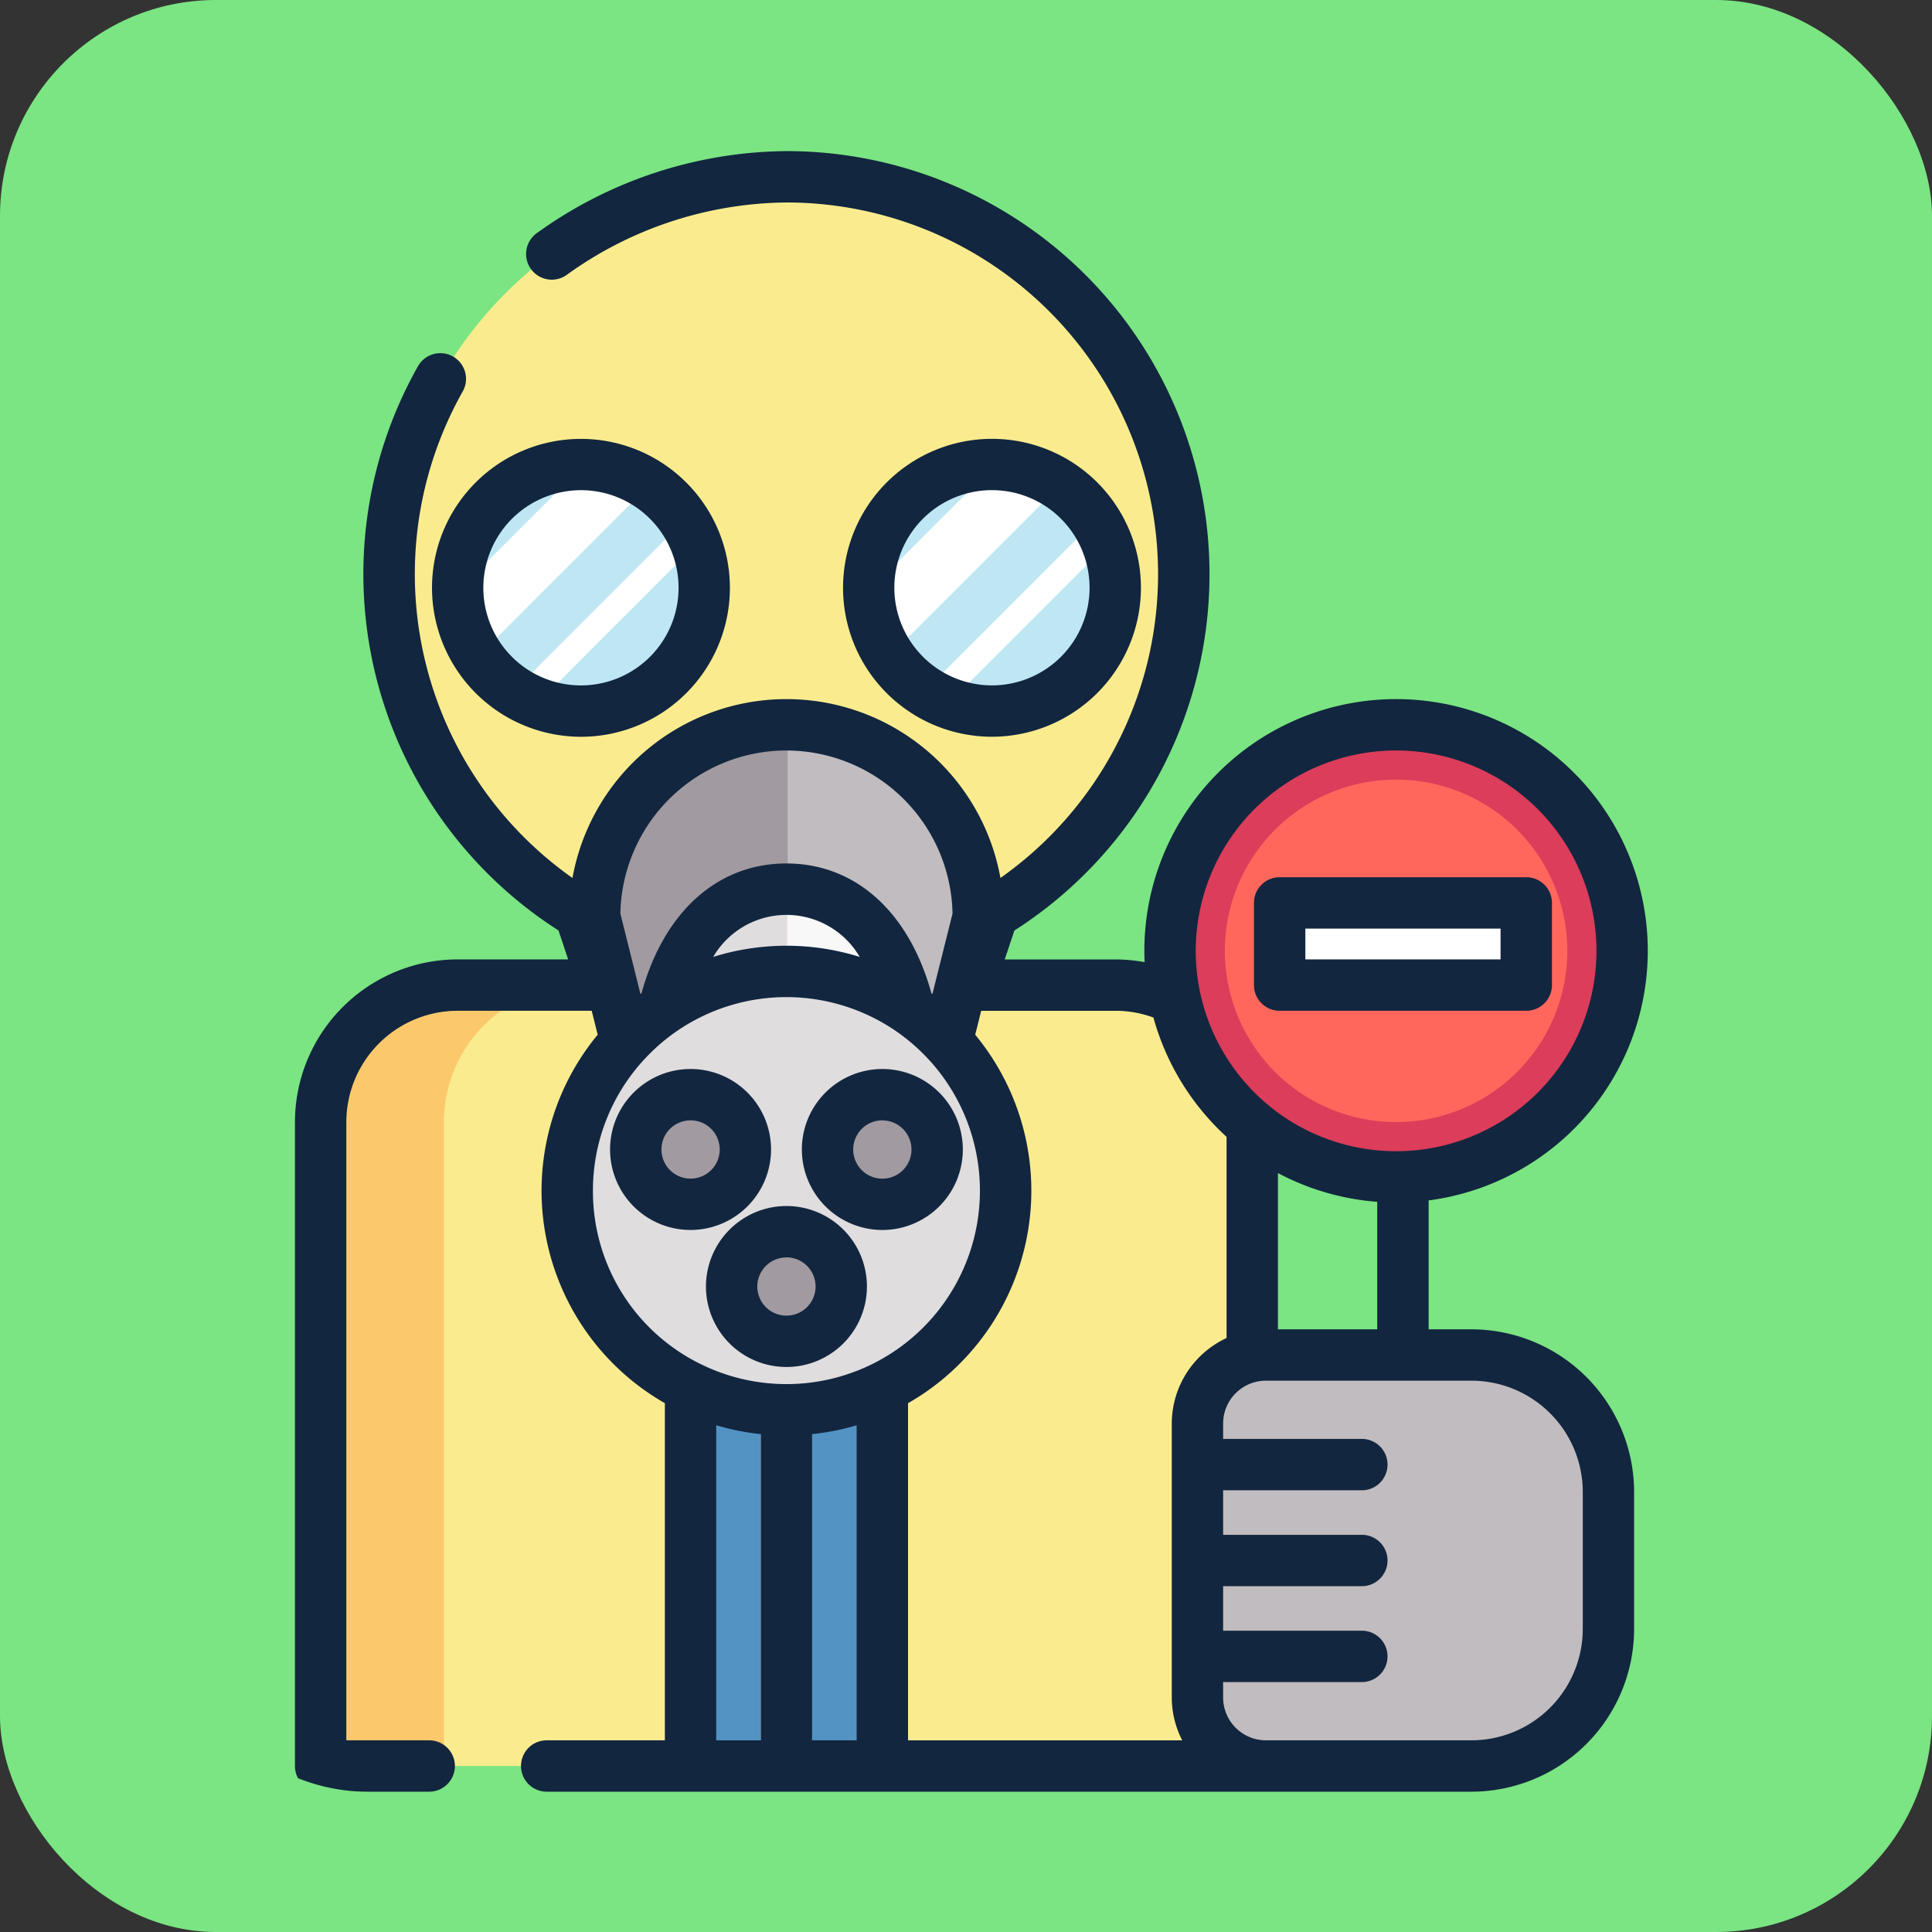 <svg xmlns="http://www.w3.org/2000/svg" xmlns:xlink="http://www.w3.org/1999/xlink" width="179" height="179" viewBox="0 0 179 179">
  <rect x="0" y="0" width="179" height="179" fill="#333333" stroke="none"/>
  <defs>
    <clipPath id="clip-path">
      <rect id="Rectángulo_35661" data-name="Rectángulo 35661" width="152" height="152" rx="20" transform="translate(719 472)" fill="#3ca8f4"/>
    </clipPath>
  </defs>
  <g id="Grupo_102482" data-name="Grupo 102482" transform="translate(-705 -458)">
    <rect id="Rectángulo_35500" data-name="Rectángulo 35500" width="179" height="179" rx="20" transform="translate(705 458)" fill="#7ae582"/>
    <g id="Enmascarar_grupo_102" data-name="Enmascarar grupo 102" clip-path="url(#clip-path)">
      <g id="toxico_1_" data-name="toxico (1)" transform="translate(719 472)">
        <path id="Trazado_158162" data-name="Trazado 158162" d="M94.884,78.548a12.638,12.638,0,0,0-5.556-1.279H28.4A12.694,12.694,0,0,0,15.708,89.963V149.62h86.313v-.127a6.346,6.346,0,0,1-5.077-6.22V117.888a6.346,6.346,0,0,1,5.077-6.22V90.251A20.945,20.945,0,0,1,94.884,78.548Z" fill="#faec8e"/>
        <path id="Trazado_158163" data-name="Trazado 158163" d="M39.825,77.27H28.4A12.694,12.694,0,0,0,15.708,89.963v59.658H27.131V89.963A12.694,12.694,0,0,1,39.825,77.27Z" fill="#fbc96c"/>
        <path id="Trazado_158164" data-name="Trazado 158164" d="M58.864,2.38A36.814,36.814,0,0,0,39.733,70.644l2.208,6.626H75.787L78,70.644A36.814,36.814,0,0,0,58.864,2.38Z" fill="#faec8e"/>
        <circle id="Elipse_4575" data-name="Elipse 4575" cx="11.424" cy="11.424" r="11.424" transform="translate(28.401 29.036)" fill="#bee7f3"/>
        <g id="Grupo_101940" data-name="Grupo 101940">
          <path id="Trazado_158165" data-name="Trazado 158165" d="M46.154,30.956a11.354,11.354,0,0,0-6.024-1.91L28.412,40.765a11.349,11.349,0,0,0,1.91,6.024Z" fill="#fff"/>
          <path id="Trazado_158166" data-name="Trazado 158166" d="M49.393,34.223,33.588,50.028A11.383,11.383,0,0,0,35.8,51.151L50.516,36.432A11.35,11.35,0,0,0,49.393,34.223Z" fill="#fff"/>
        </g>
        <circle id="Elipse_4576" data-name="Elipse 4576" cx="11.424" cy="11.424" r="11.424" transform="translate(66.48 29.036)" fill="#bee7f3"/>
        <g id="Grupo_101941" data-name="Grupo 101941">
          <path id="Trazado_158167" data-name="Trazado 158167" d="M84.234,30.956a11.354,11.354,0,0,0-6.024-1.91L66.492,40.765a11.35,11.35,0,0,0,1.91,6.024Z" fill="#fff"/>
          <path id="Trazado_158168" data-name="Trazado 158168" d="M87.473,34.223,71.668,50.028a11.392,11.392,0,0,0,2.209,1.123L88.6,36.432A11.367,11.367,0,0,0,87.473,34.223Z" fill="#fff"/>
        </g>
        <rect id="Rectángulo_35663" data-name="Rectángulo 35663" width="17.77" height="35.046" transform="translate(49.979 114.575)" fill="#5293c4"/>
        <path id="Trazado_158169" data-name="Trazado 158169" d="M58.864,149.462a2.38,2.38,0,0,1-2.38-2.38V116.618a2.38,2.38,0,0,1,4.76,0v30.464A2.38,2.38,0,0,1,58.864,149.462Z" fill="#fff"/>
        <path id="Trazado_158170" data-name="Trazado 158170" d="M58.864,53.153a17.769,17.769,0,0,0-17.77,17.77l2.891,11.57H73.744l2.891-11.57A17.769,17.769,0,0,0,58.864,53.153Z" fill="#c1bcbf"/>
        <path id="Trazado_158171" data-name="Trazado 158171" d="M58.864,53.153a17.769,17.769,0,0,0-17.77,17.77l2.891,11.57H58.97V53.155Z" fill="#a19aa0"/>
        <path id="Trazado_158172" data-name="Trazado 158172" d="M58.864,68.384c-6.191,0-9.91,5.068-11.341,11.075H70.206C68.774,73.452,65.056,68.384,58.864,68.384Z" fill="#f9f8f9"/>
        <g id="Grupo_101942" data-name="Grupo 101942">
          <path id="Trazado_158173" data-name="Trazado 158173" d="M58.864,68.384c-6.191,0-9.91,5.068-11.341,11.075H58.944V68.386Z" fill="#e0dddf"/>
          <path id="Trazado_158174" data-name="Trazado 158174" d="M70.206,79.459a20.276,20.276,0,1,1-22.682,0,20.323,20.323,0,0,1,22.682,0Z" fill="#e0dddf"/>
        </g>
        <g id="Grupo_101943" data-name="Grupo 101943">
          <path id="Trazado_158175" data-name="Trazado 158175" d="M72.827,92.5a5.077,5.077,0,1,0-5.077,5.077A5.076,5.076,0,0,0,72.827,92.5Z" fill="#a19aa0"/>
          <path id="Trazado_158176" data-name="Trazado 158176" d="M63.942,105.194a5.077,5.077,0,1,0-5.077,5.077A5.076,5.076,0,0,0,63.942,105.194Z" fill="#a19aa0"/>
          <path id="Trazado_158177" data-name="Trazado 158177" d="M55.056,92.5a5.077,5.077,0,1,0-5.077,5.077A5.076,5.076,0,0,0,55.056,92.5Z" fill="#a19aa0"/>
        </g>
        <path id="Trazado_158178" data-name="Trazado 158178" d="M135.023,124.234v12.693a12.694,12.694,0,0,1-12.693,12.693H103.29a6.425,6.425,0,0,1-1.269-.127,6.346,6.346,0,0,1-5.077-6.22V117.888a6.346,6.346,0,0,1,5.077-6.22,6.423,6.423,0,0,1,1.269-.127h19.04A12.693,12.693,0,0,1,135.023,124.234Z" fill="#c1bcbf"/>
        <path id="Trazado_158179" data-name="Trazado 158179" d="M115.349,53.153A20.941,20.941,0,1,1,94.405,74.1,20.944,20.944,0,0,1,115.349,53.153Z" fill="#db3d5a"/>
        <path id="Trazado_158180" data-name="Trazado 158180" d="M115.349,58.23A15.865,15.865,0,1,1,99.482,74.1,15.867,15.867,0,0,1,115.349,58.23Z" fill="#ff675c"/>
        <rect id="Rectángulo_35664" data-name="Rectángulo 35664" width="22.848" height="7.616" transform="translate(104.56 69.654)" fill="#fff"/>
        <path id="Trazado_158181" data-name="Trazado 158181" d="M57.437,92.5a7.457,7.457,0,1,0-7.457,7.457A7.466,7.466,0,0,0,57.437,92.5Zm-10.155,0a2.7,2.7,0,1,1,2.7,2.7A2.7,2.7,0,0,1,47.282,92.5Z" fill="#12263f"/>
        <path id="Trazado_158182" data-name="Trazado 158182" d="M67.75,99.958A7.457,7.457,0,1,0,60.292,92.5,7.466,7.466,0,0,0,67.75,99.958Zm0-10.154a2.7,2.7,0,1,1-2.7,2.7A2.7,2.7,0,0,1,67.75,89.8Z" fill="#12263f"/>
        <path id="Trazado_158183" data-name="Trazado 158183" d="M51.407,105.194a7.457,7.457,0,1,0,7.457-7.457A7.466,7.466,0,0,0,51.407,105.194Zm7.457-2.7a2.7,2.7,0,1,1-2.7,2.7A2.7,2.7,0,0,1,58.864,102.5Z" fill="#12263f"/>
        <path id="Trazado_158184" data-name="Trazado 158184" d="M39.825,54.263a13.8,13.8,0,1,0-13.8-13.8A13.819,13.819,0,0,0,39.825,54.263Zm0-22.848a9.044,9.044,0,1,1-9.044,9.044A9.054,9.054,0,0,1,39.825,31.415Z" fill="#12263f"/>
        <path id="Trazado_158185" data-name="Trazado 158185" d="M91.708,40.459a13.8,13.8,0,1,0-13.8,13.8A13.819,13.819,0,0,0,91.708,40.459Zm-22.848,0A9.044,9.044,0,1,1,77.9,49.5,9.054,9.054,0,0,1,68.86,40.459Z" fill="#12263f"/>
        <path id="Trazado_158186" data-name="Trazado 158186" d="M122.33,109.161h-3.967V97.218A23.321,23.321,0,1,0,92.025,74.1c0,.347.012.694.028,1.042a15.163,15.163,0,0,0-2.726-.248H79.089l.894-2.682A39.193,39.193,0,0,0,58.864,0a40.075,40.075,0,0,0-23.1,7.579,2.38,2.38,0,1,0,2.772,3.869A35.276,35.276,0,0,1,58.864,4.76,34.433,34.433,0,0,1,78.69,67.344a20.145,20.145,0,0,0-39.651,0A34.454,34.454,0,0,1,28.869,22.273a2.38,2.38,0,0,0-4.144-2.342,39.191,39.191,0,0,0,13.02,52.276l.894,2.682H28.4A15.091,15.091,0,0,0,13.328,89.962V149.62a2.38,2.38,0,0,0,2.38,2.38H25.765a2.38,2.38,0,1,0,0-4.76H18.088V89.963A10.325,10.325,0,0,1,28.4,79.649H40.822l.554,2.217A22.677,22.677,0,0,0,47.6,116.005V147.24H36.651a2.38,2.38,0,0,0,0,4.76H122.33A15.09,15.09,0,0,0,137.4,136.927V124.234A15.09,15.09,0,0,0,122.33,109.161Zm-17.929,0V94.684a23.387,23.387,0,0,0,9.2,2.665v11.811Zm10.948-53.628a18.564,18.564,0,1,1-11.811,32.885l0,0A18.637,18.637,0,0,1,97.21,78.044h0a18.563,18.563,0,0,1,18.139-22.511ZM92.863,80.274a23.447,23.447,0,0,0,6.779,11.058v18.636a8.755,8.755,0,0,0-5.077,7.92v25.386a8.671,8.671,0,0,0,.968,3.967H70.13V116.006a22.677,22.677,0,0,0,6.223-34.138l.554-2.217H89.328A10.2,10.2,0,0,1,92.863,80.274Zm-36.378,38.6v28.211c0,.054,0,.106.008.159H52.359V118.048A22.4,22.4,0,0,0,56.484,118.871Zm4.76,28.21V118.871a22.361,22.361,0,0,0,4.125-.823V147.24H61.237C61.24,147.188,61.244,147.135,61.244,147.082Zm-2.38-91.549A15.408,15.408,0,0,1,74.252,70.64l-1.513,6.052v0l-.35,1.4-.094-.068C70.217,70.481,65.247,66,58.864,66S47.512,70.481,45.435,78.03l-.094.068-.35-1.4v0L43.477,70.64A15.408,15.408,0,0,1,58.864,55.532Zm6.787,19.122a22.776,22.776,0,0,0-13.573,0,7.864,7.864,0,0,1,13.573,0ZM40.935,96.309a17.865,17.865,0,0,1,4.791-12.194h0a18.091,18.091,0,0,1,3.123-2.68l0,0a17.942,17.942,0,0,1,20.021,0h0A18.11,18.11,0,0,1,72,84.114h0a17.927,17.927,0,0,1-5.294,28.319h0a17.953,17.953,0,0,1-15.686,0h0A17.822,17.822,0,0,1,40.935,96.309Zm91.708,40.618A10.325,10.325,0,0,1,122.33,147.24H103.29a4.046,4.046,0,0,1-.8-.08h0a3.974,3.974,0,0,1-3.168-3.887v-1.436c.053,0,.105.008.159.008h12.693a2.38,2.38,0,0,0,0-4.76H99.482c-.054,0-.106,0-.159.008v-4.141c.053,0,.105.008.159.008h12.693a2.38,2.38,0,0,0,0-4.76H99.482c-.054,0-.106,0-.159.008v-4.141c.053,0,.105.008.159.008h12.693a2.38,2.38,0,0,0,0-4.76H99.482c-.054,0-.106,0-.159.008v-1.436A3.974,3.974,0,0,1,102.492,114h0a4.046,4.046,0,0,1,.8-.08h19.04a10.325,10.325,0,0,1,10.313,10.313v12.693Z" fill="#12263f"/>
        <path id="Trazado_158187" data-name="Trazado 158187" d="M104.56,79.649h22.848a2.38,2.38,0,0,0,2.38-2.38V69.654a2.38,2.38,0,0,0-2.38-2.38H104.56a2.38,2.38,0,0,0-2.38,2.38v7.616A2.38,2.38,0,0,0,104.56,79.649Zm2.38-7.616h18.088V74.89H106.94Z" fill="#12263f"/>
      </g>
    </g>
  </g>
</svg>
